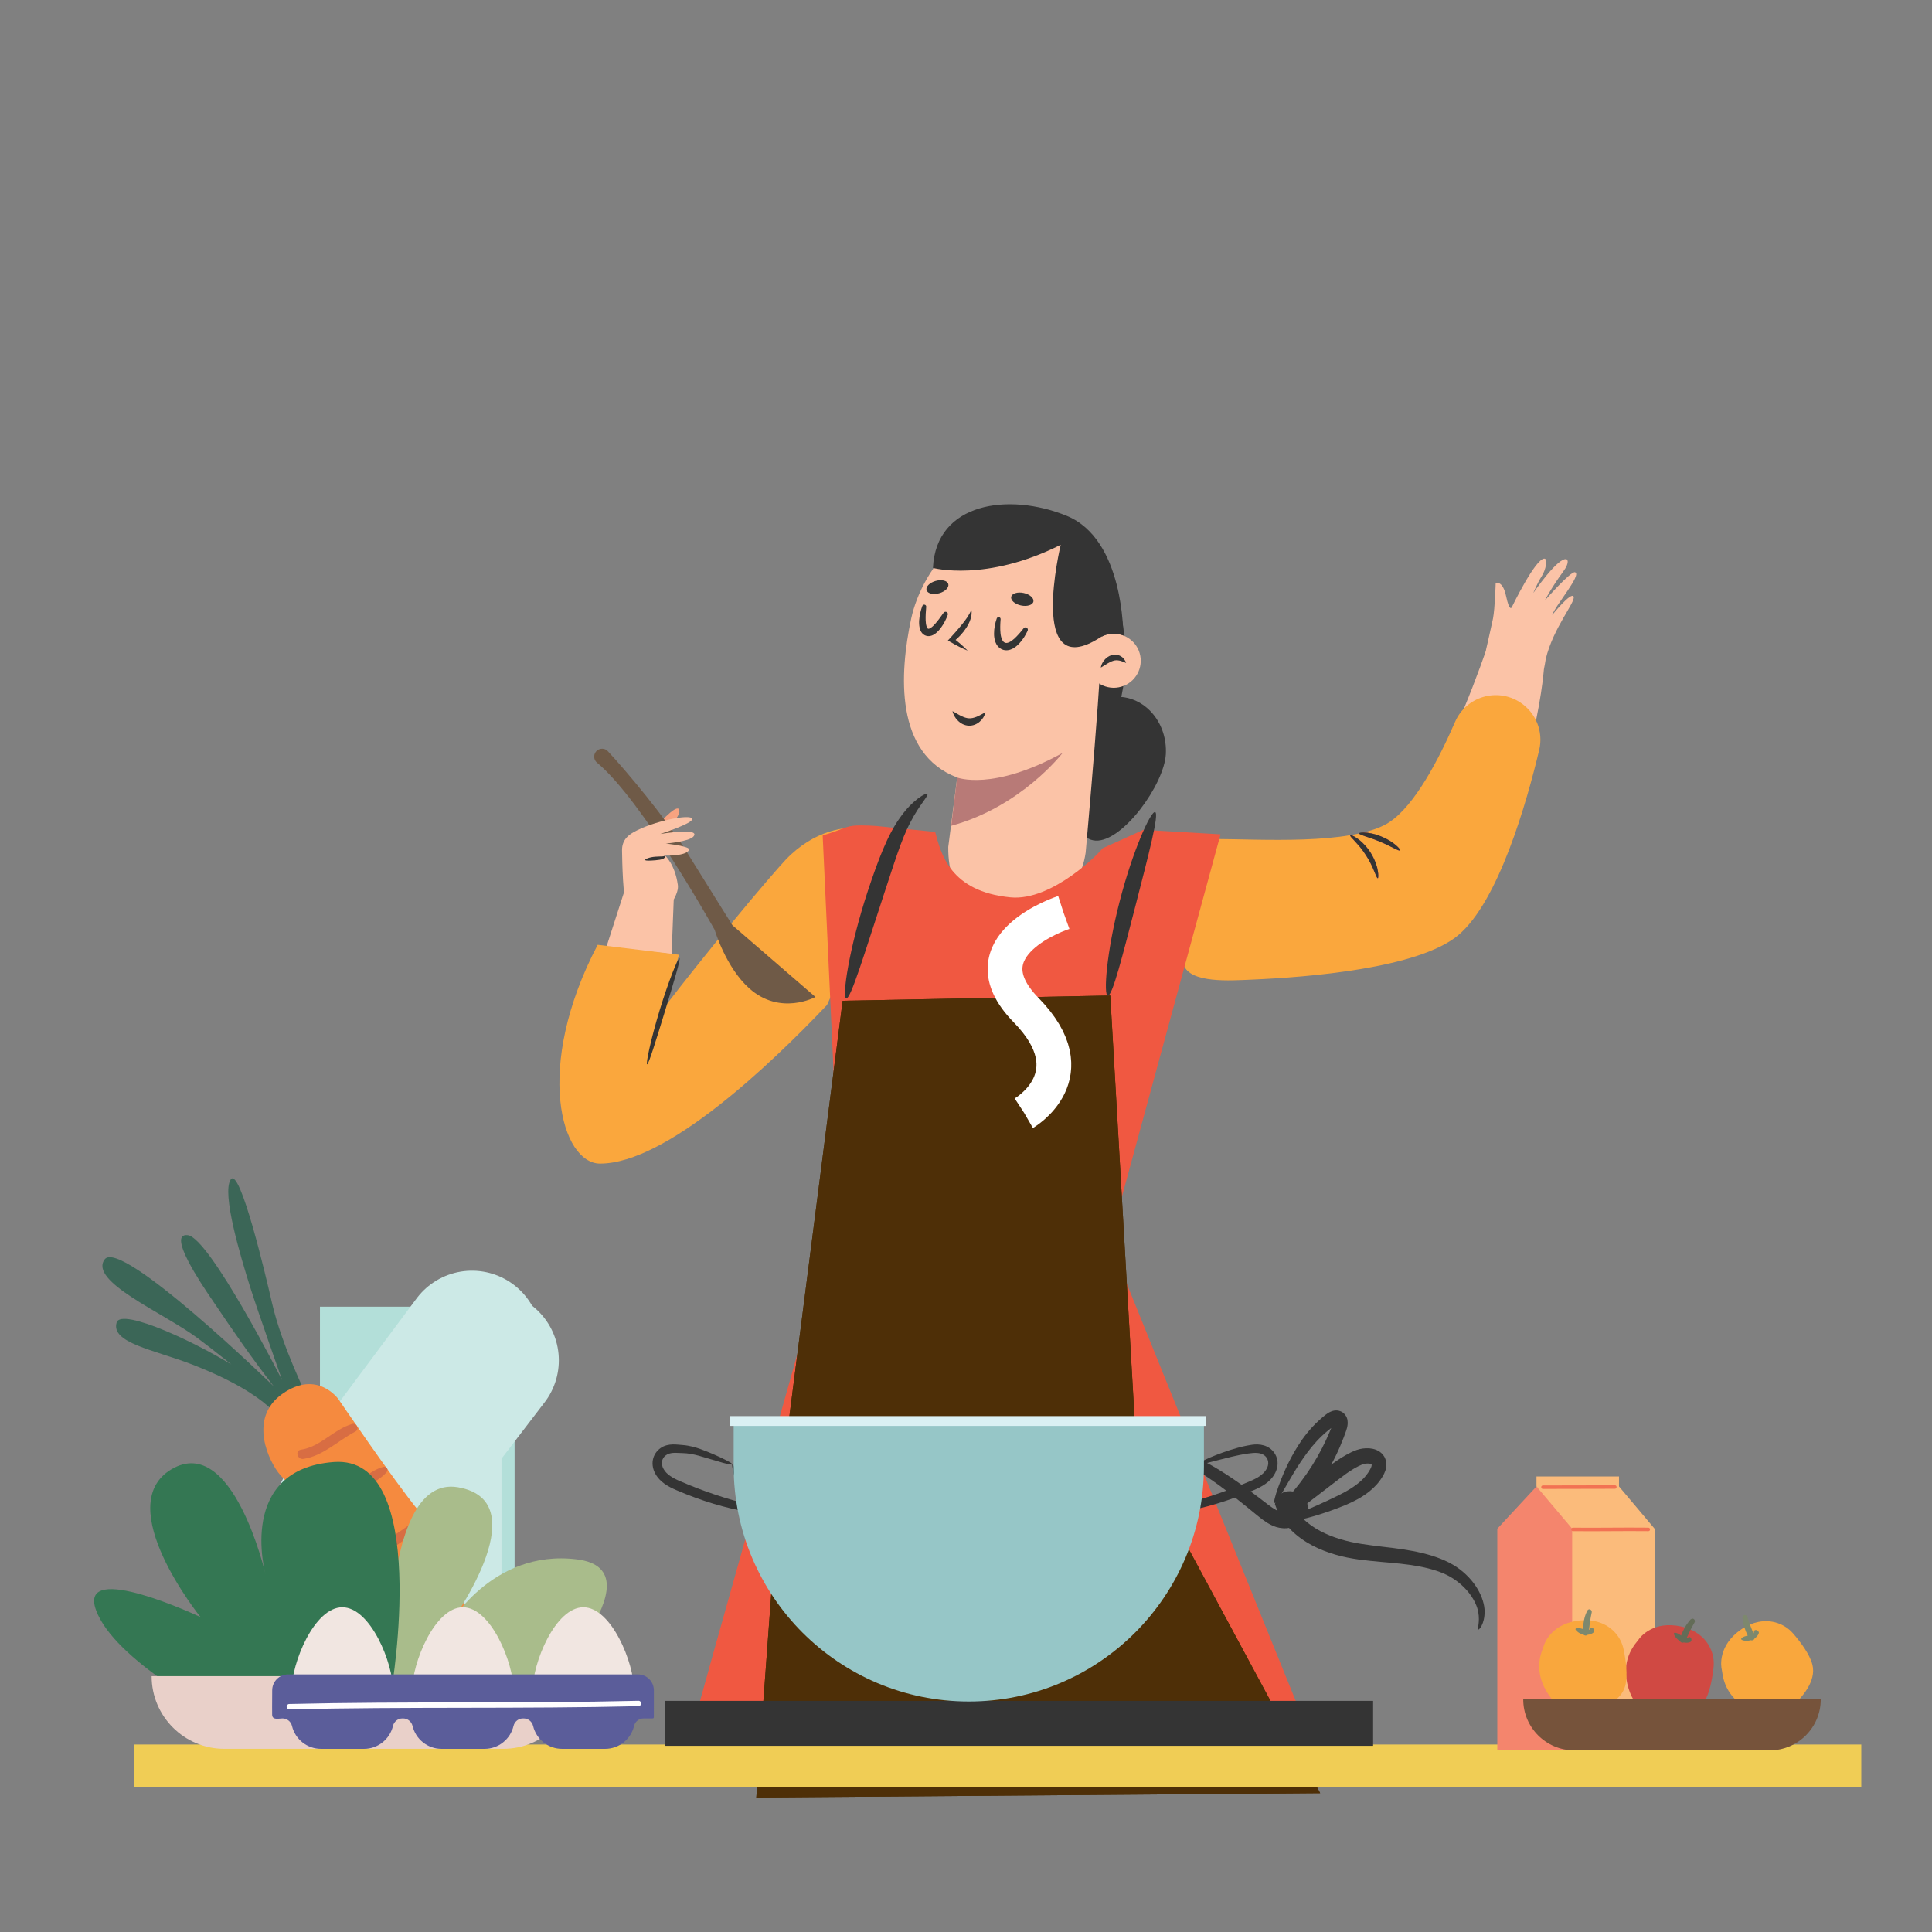 <svg width="229" height="229" viewBox="0 0 229 229" fill="none" xmlns="http://www.w3.org/2000/svg">
<rect x="0" y="0" width="229" height="229" fill="#808080" stroke="none"/>
<g clip-path="url(#clip0_154_209)">
<mask id="mask0_154_209" style="mask-type:luminance" maskUnits="userSpaceOnUse" x="0" y="0" width="229" height="229">
<path d="M229 0H0V229H229V0Z" fill="white"/>
</mask>
<g mask="url(#mask0_154_209)">
<path d="M138.187 89.394C137.994 92.978 133.07 99.813 129.859 99.64C126.649 99.467 126.368 92.352 126.561 88.767C126.754 85.183 129.512 82.421 132.722 82.594C135.933 82.767 138.38 85.81 138.187 89.394Z" fill="#343434"/>
<path d="M127.891 91.387C127.891 91.387 136.606 84.974 132.107 69.635C129.182 59.655 107.332 86.431 127.891 91.387Z" fill="#343434"/>
<path d="M108.005 73.316C109.255 67.482 115.644 57.959 125.727 64.575C128.899 66.658 130.105 70.205 130.576 73.85C130.905 76.391 128.682 101.069 128.682 101.069C127.266 110.93 112.258 112.479 112.397 100.388L113.455 92.16C106.045 89.332 106.603 79.866 108.005 73.316Z" fill="#FBC3A7"/>
<path d="M113.455 92.16C113.455 92.16 117.638 93.814 125.942 89.253C125.942 89.253 121.069 95.62 112.749 97.884L113.455 92.16Z" fill="#B87A77"/>
<path d="M135.158 77.734C135.482 79.472 134.334 81.145 132.597 81.469C130.857 81.791 129.184 80.646 128.859 78.908C128.535 77.168 129.683 75.497 131.42 75.173C133.158 74.849 134.833 75.996 135.158 77.734Z" fill="#FBC3A7"/>
<path d="M130.477 79.132C130.526 78.797 130.682 78.498 130.894 78.241C131.109 77.98 131.399 77.766 131.758 77.65C132.118 77.539 132.55 77.594 132.856 77.79C133.178 77.969 133.373 78.269 133.478 78.579C133.155 78.462 132.903 78.332 132.647 78.293C132.399 78.248 132.183 78.249 131.958 78.324C131.501 78.46 131.044 78.794 130.477 79.132Z" fill="#343434"/>
<path d="M112.895 84.293C113.29 84.49 113.607 84.711 113.935 84.862C114.258 85.021 114.558 85.128 114.848 85.139C115.139 85.157 115.436 85.086 115.764 84.956C116.09 84.824 116.423 84.627 116.806 84.421C116.711 84.849 116.479 85.233 116.134 85.531C115.801 85.834 115.31 86.046 114.799 86.014C114.288 85.987 113.837 85.728 113.532 85.41C113.206 85.099 113.004 84.71 112.895 84.293Z" fill="#343434"/>
<path d="M115.139 72.263C115.214 72.636 115.146 73.032 115.032 73.395C114.915 73.764 114.732 74.105 114.529 74.423C114.11 75.059 113.602 75.604 113.001 76.067L112.97 75.612C113.57 76.079 114.156 76.562 114.694 77.119C113.975 76.827 113.306 76.468 112.647 76.09L112.348 75.92L112.617 75.633C112.852 75.382 113.086 75.107 113.32 74.848C113.55 74.577 113.786 74.313 114.001 74.04C114.44 73.49 114.857 72.957 115.139 72.263Z" fill="#343434"/>
<path d="M118.602 73.414C118.555 73.971 118.537 74.55 118.593 75.077C118.644 75.605 118.834 76.09 119.118 76.175C119.369 76.303 119.827 76.064 120.218 75.707C120.606 75.352 120.982 74.914 121.322 74.479L121.331 74.469C121.427 74.345 121.601 74.323 121.722 74.418C121.828 74.5 121.858 74.639 121.806 74.754C121.547 75.316 121.23 75.831 120.787 76.297C120.566 76.526 120.314 76.742 119.986 76.908C119.669 77.068 119.198 77.159 118.79 76.981C118.385 76.813 118.109 76.446 117.99 76.11C117.863 75.77 117.826 75.437 117.824 75.118C117.823 74.478 117.945 73.889 118.143 73.307C118.186 73.183 118.321 73.116 118.443 73.159C118.549 73.192 118.613 73.296 118.603 73.404L118.602 73.414Z" fill="#343434"/>
<path d="M109.783 71.936C109.736 72.461 109.702 73.002 109.717 73.507C109.731 73.759 109.754 74.005 109.815 74.209C109.875 74.421 109.969 74.523 110.021 74.524C110.054 74.545 110.203 74.515 110.379 74.381C110.555 74.257 110.725 74.077 110.891 73.889C111.22 73.508 111.537 73.069 111.837 72.638L111.846 72.63C111.935 72.504 112.108 72.473 112.234 72.56C112.342 72.636 112.378 72.773 112.334 72.888C112.132 73.426 111.881 73.928 111.533 74.401C111.36 74.638 111.162 74.864 110.902 75.072C110.767 75.174 110.614 75.272 110.423 75.337C110.231 75.405 109.977 75.431 109.745 75.347C109.515 75.272 109.323 75.101 109.212 74.928C109.099 74.753 109.039 74.579 109.004 74.416C108.935 74.088 108.93 73.786 108.952 73.493C108.996 72.905 109.129 72.359 109.325 71.821C109.37 71.699 109.506 71.636 109.628 71.683C109.732 71.718 109.794 71.819 109.784 71.924L109.783 71.936Z" fill="#343434"/>
<path d="M122.49 71.306C122.404 71.713 121.745 71.92 121.019 71.765C120.291 71.61 119.773 71.153 119.858 70.746C119.944 70.335 120.605 70.128 121.331 70.283C122.057 70.439 122.575 70.897 122.49 71.306Z" fill="#343434"/>
<path d="M112.399 69.217C112.521 69.618 112.045 70.112 111.335 70.314C110.624 70.519 109.951 70.358 109.827 69.957C109.705 69.553 110.181 69.062 110.892 68.859C111.602 68.655 112.277 68.816 112.399 69.217Z" fill="#343434"/>
<path d="M110.583 67.314C110.583 67.314 116.865 69.029 125.727 64.574C125.727 64.574 121.717 81.132 130.382 75.571C130.382 75.571 131.589 74.745 132.813 75.182L133.138 75.308C133.138 75.308 133.285 63.924 126.425 61.136C119.568 58.345 110.94 59.558 110.583 67.314Z" fill="#343434"/>
<path d="M172.095 106.49C169.38 109.28 165.639 111.646 162.11 113.485C160.488 109.592 158.992 105.655 157.733 101.645C160.552 100.648 163.572 99.126 166.279 96.683C170.393 92.969 174.869 80.723 175.975 77.564C176.029 77.398 176.085 77.233 176.139 77.067L176.127 77.064C176.127 77.064 176.874 73.804 176.966 73.314C177.2 72.086 177.283 69.116 177.283 69.116C177.283 69.116 178.102 68.715 178.517 70.66C178.93 72.607 179.19 71.976 179.19 71.976C179.19 71.976 182.019 66.126 183.07 66.211C183.463 66.245 183.242 67.523 182.731 68.312C182.222 69.098 181.745 70.285 181.745 70.285C181.745 70.285 184.694 65.966 185.689 66.291C185.689 66.291 186.193 66.524 185.238 67.817C183.912 69.611 183.097 71.191 183.097 71.191C183.097 71.191 186.201 67.644 186.692 67.827C187.509 68.128 184.367 71.742 183.981 72.896C183.981 72.896 186.278 70.046 186.523 70.723C186.756 71.37 184.104 74.409 183.218 78.109C183.164 78.468 183.091 78.879 182.998 79.34L182.999 79.339C182.999 79.339 181.693 96.624 172.095 106.49Z" fill="#FBC3A7"/>
<path d="M180.165 83.241C182.046 84.455 182.961 86.711 182.443 88.889C180.996 94.972 177.642 106.88 172.802 110.886C168.088 114.767 155.207 115.831 148.219 116.121C145.889 116.219 141.062 116.575 140.304 114.37L137.367 111.049C134.051 108.385 136.123 101.024 140.14 99.617C143.266 99.046 153.323 100.156 160.07 98.991C160.056 98.993 160.04 98.995 160.042 99.013C159.934 99.155 161.036 99.991 161.917 101.402C162.82 102.763 163.121 104.127 163.308 104.102C163.386 104.091 163.417 103.736 163.306 103.161C163.211 102.584 162.929 101.807 162.46 101.056C161.971 100.295 161.387 99.737 160.911 99.404C160.504 99.11 160.181 98.976 160.07 98.991C160.428 98.928 160.772 98.866 161.095 98.789C161.121 98.977 162.254 99.22 163.541 99.763C164.859 100.3 165.844 100.947 165.952 100.805C166.061 100.678 165.201 99.756 163.781 99.17C162.919 98.808 162.117 98.68 161.621 98.669C162.809 98.378 163.843 97.997 164.647 97.473C167.697 95.495 170.579 89.927 172.474 85.553C173.768 82.571 177.434 81.479 180.165 83.241Z" fill="#FAA73D"/>
<path d="M163.306 103.159C163.417 103.734 163.386 104.089 163.307 104.1C163.119 104.126 162.821 102.764 161.917 101.403C161.038 99.992 159.934 99.155 160.042 99.012C160.04 98.995 160.056 98.994 160.072 98.992C160.181 98.977 160.502 99.109 160.909 99.402C161.386 99.736 161.973 100.297 162.46 101.058C162.93 101.808 163.211 102.582 163.306 103.159Z" fill="#F05841"/>
<path d="M165.952 100.803C165.844 100.945 164.862 100.298 163.544 99.761C162.257 99.218 161.124 98.975 161.098 98.787C161.286 98.761 161.456 98.723 161.624 98.668C162.12 98.68 162.919 98.808 163.782 99.17C165.202 99.756 166.062 100.676 165.952 100.803Z" fill="#F05841"/>
<path d="M163.307 104.1C163.119 104.125 162.821 102.763 161.917 101.402C161.038 99.991 159.934 99.155 160.042 99.012C160.04 98.996 160.056 98.994 160.072 98.992C160.181 98.977 160.502 99.109 160.91 99.404C161.386 99.737 161.973 100.295 162.46 101.058C162.929 101.807 163.211 102.582 163.306 103.159C163.417 103.734 163.386 104.089 163.307 104.1Z" fill="#343434"/>
<path d="M165.952 100.803C165.844 100.945 164.862 100.298 163.544 99.761C162.258 99.218 161.124 98.975 161.098 98.787L161.096 98.772C161.103 98.708 161.304 98.664 161.624 98.668C162.12 98.68 162.919 98.808 163.782 99.17C165.202 99.756 166.062 100.676 165.952 100.803Z" fill="#343434"/>
<path d="M71.888 112.206L74.293 104.745L79.857 106.641L79.605 113.093L71.888 112.206Z" fill="#FBC3A7"/>
<path d="M102.401 98.104C104.453 98.254 105.77 100.35 105.016 102.264L100.751 113.092L98.027 119.117C91.282 126.228 78.984 137.92 71.126 137.92C66.576 137.92 63.19 126.594 70.841 111.989L71.921 112.118L79.606 113.055L80.481 113.168L80.227 114.043V114.059L78.715 119.436C78.843 119.276 78.968 119.117 79.08 118.957C81.227 116.173 83.281 113.613 85.11 111.355C85.667 110.702 86.174 110.066 86.683 109.462C89.976 105.453 92.378 102.701 93.141 101.89C96.546 98.341 100.222 97.929 102.401 98.12V98.104Z" fill="#FAA73D"/>
<path d="M76.698 126.158C76.531 126.117 77.128 123.22 78.19 119.739C79.25 116.253 80.371 113.52 80.532 113.579C80.701 113.637 79.851 116.455 78.796 119.926C77.739 123.392 76.87 126.202 76.698 126.158Z" fill="#343434"/>
<path d="M78.734 98.759C79.189 98.281 80.522 96.823 80.527 96.171C80.533 95.02 78.575 97.088 77.726 98.042C78.082 98.269 78.429 98.507 78.734 98.759Z" fill="#F8A380"/>
<path d="M70.513 89.295C70.79 88.689 71.592 88.555 72.047 89.042C74.15 91.28 78.865 96.911 81.235 100.725C84.594 106.132 86.82 109.676 86.82 109.676L96.655 118.171C96.655 118.171 92.497 120.449 88.807 117.146C86.013 114.647 84.714 110.225 84.714 110.225C84.714 110.225 76.157 94.856 70.763 90.397C70.437 90.128 70.338 89.678 70.513 89.295Z" fill="#6F5A47"/>
<path d="M74.406 108.639C73.803 106.215 73.759 102.286 73.73 100.818C73.705 99.523 74.546 98.96 75.088 98.648C77.328 97.356 81.881 96.421 82.051 97.059C82.189 97.581 78.259 98.853 78.259 98.853C78.259 98.853 83.15 98.049 82.188 99.162C81.674 99.755 78.925 99.988 78.925 99.988C78.925 99.988 81.909 100.303 81.682 100.74C81.276 101.516 78.822 101.41 78.822 101.41C78.822 101.41 80.002 102.402 80.346 104.914C80.596 106.74 76.85 110.375 76.85 110.375L74.406 108.639Z" fill="#FBC3A7"/>
<path d="M76.474 101.934C76.445 101.825 76.978 101.599 77.667 101.546C78.007 101.514 78.314 101.527 78.502 101.511C78.688 101.506 78.766 101.433 78.828 101.452C78.852 101.465 78.862 101.511 78.828 101.586C78.796 101.664 78.704 101.745 78.585 101.798C78.345 101.904 78.036 101.934 77.704 101.968C77.043 102.019 76.503 102.05 76.474 101.934Z" fill="#343434"/>
<path d="M131.815 147.854L154.387 203.594L83.871 206.505L81.95 205.437C81.698 205.737 99.767 142.144 99.516 142.444C99.359 142.611 99.673 142.247 99.516 142.444L97.513 99.042C97.764 98.938 97.984 98.871 98.236 98.805C100.469 98.074 100.352 97.837 102.113 97.837C102.742 97.837 103.308 97.87 103.843 97.904L110.846 98.608C111.538 101.208 112.62 105.663 119.758 106.364C124.758 106.861 130.528 100.897 130.67 100.554L135.525 98.361L144.67 98.895L131.689 146.586C130.745 146.452 132.286 146.656 131.689 146.586L131.815 147.854Z" fill="#F05841"/>
<path d="M99.879 118.621L131.601 117.999L134.71 172.114L156.482 212.545L89.645 213.064L92.146 178.942L99.879 118.621Z" fill="#4E2F07"/>
<path d="M99.879 118.621L131.601 117.999L134.71 172.114L156.482 212.545L89.645 213.064L92.146 178.942L99.879 118.621Z" fill="#4E2F07"/>
<path d="M131.307 118.02C130.782 117.96 131.141 112.924 132.706 106.872C134.259 100.816 136.404 96.122 136.911 96.257C137.439 96.396 136.154 101.254 134.621 107.236C133.073 113.213 131.853 118.085 131.307 118.02Z" fill="#343434"/>
<path d="M109.911 94.104C110.121 94.287 108.988 95.361 107.929 97.432C106.827 99.478 105.907 102.581 104.769 106.006C102.517 112.835 100.849 118.427 100.305 118.342C99.784 118.261 100.602 112.473 102.879 105.561C104.023 102.135 105.173 98.983 106.698 96.892C108.184 94.785 109.765 93.945 109.911 94.104Z" fill="#343434"/>
<path d="M151.999 180.343C151.914 180.052 154.671 179.213 158.753 177.195C159.748 176.684 160.814 176.079 161.638 175.215C161.843 174.999 162.03 174.77 162.19 174.52C162.35 174.279 162.513 173.982 162.563 173.794C162.619 173.586 162.563 173.569 162.558 173.558C162.569 173.555 162.429 173.477 162.19 173.469C161.955 173.46 161.666 173.511 161.414 173.606C161.159 173.71 160.8 173.886 160.5 174.066C159.872 174.433 159.249 174.896 158.599 175.395C157.275 176.41 155.913 177.461 154.511 178.532C154.306 178.689 154.101 178.843 153.914 178.986L152.596 177.548C154.844 175.1 156.501 172.355 157.609 169.709L157.811 169.212C157.878 169.044 157.951 168.876 157.973 168.792C158.007 168.691 158.01 168.593 158.013 168.61C157.999 168.618 158.105 168.823 158.231 168.851C158.386 168.904 158.439 168.848 158.374 168.87C158.315 168.893 158.231 168.938 158.111 169.027C157.856 169.218 157.598 169.395 157.365 169.599C156.412 170.382 155.635 171.27 154.985 172.131C153.689 173.867 152.84 175.462 152.206 176.533C151.581 177.613 151.191 178.199 151.068 178.145C150.947 178.089 151.104 177.405 151.528 176.216C151.959 175.033 152.627 173.317 153.863 171.352C154.486 170.373 155.271 169.341 156.308 168.391C156.558 168.144 156.844 167.923 157.127 167.69C157.27 167.572 157.48 167.429 157.741 167.317C157.993 167.208 158.416 167.082 158.901 167.281C159.358 167.443 159.684 167.976 159.717 168.338C159.773 168.711 159.723 168.977 159.667 169.226C159.6 169.493 159.53 169.655 159.471 169.835L159.272 170.373C158.187 173.247 156.457 176.23 154.043 178.871L152.728 177.43C152.915 177.284 153.12 177.13 153.325 176.973C154.732 175.911 156.109 174.873 157.438 173.867C158.111 173.368 158.812 172.86 159.574 172.44C159.97 172.224 160.323 172.041 160.8 171.868C161.287 171.705 161.775 171.635 162.305 171.666C162.813 171.716 163.474 171.862 163.948 172.465C164.411 173.048 164.388 173.858 164.203 174.327C164.027 174.826 163.8 175.145 163.564 175.482C163.329 175.813 163.059 176.104 162.782 176.368C161.66 177.419 160.421 177.991 159.333 178.454C154.954 180.214 152.055 180.573 151.999 180.343Z" fill="#343434"/>
<path d="M175.219 193.151C175.06 193.089 175.447 192.344 175.217 191.062C174.987 189.815 173.907 188.059 171.889 186.89C170.913 186.329 169.62 185.934 168.238 185.668C166.842 185.399 165.294 185.267 163.629 185.124C161.974 184.967 160.158 184.813 158.304 184.274C156.473 183.739 154.567 182.886 153.022 181.35C152.223 180.554 151.584 179.572 151.216 178.557L151.118 178.283L151.197 177.949C151.306 177.469 151.794 176.968 152.262 176.847C152.73 176.698 153.126 176.743 153.476 176.841C153.827 176.945 154.146 177.116 154.429 177.388C154.713 177.652 154.959 178.055 155.013 178.524C155.102 179.39 154.665 180.063 154.171 180.472C153.667 180.882 153.1 181.078 152.514 181.14C151.247 181.218 150.372 180.629 149.677 180.136C148.99 179.614 148.449 179.143 147.857 178.67C145.547 176.785 143.45 175.204 141.56 174.108C137.781 171.89 135.005 171.601 135.064 171.287C135.075 171.181 135.779 171.108 137.035 171.29C138.291 171.464 140.105 171.943 142.177 172.947C144.254 173.942 146.534 175.479 148.931 177.298C150.12 178.156 151.438 179.415 152.335 179.272C152.562 179.244 152.806 179.143 152.946 179.014C153.019 178.953 153.064 178.891 153.084 178.841C153.095 178.818 153.1 178.796 153.106 178.773C153.106 178.762 153.103 178.751 153.109 178.74V178.734V178.731C153.084 178.731 153.344 178.74 153.235 178.734L153.252 178.737C153.257 178.734 153.224 178.74 153.156 178.776C153.084 178.827 153.134 178.787 153.1 178.784C153.075 178.759 153.008 178.723 152.943 178.703C152.91 178.698 152.885 178.695 152.868 178.692C152.859 178.689 152.862 178.709 152.854 178.684C152.845 178.622 152.842 178.577 152.817 178.518C152.744 178.299 152.655 178.367 152.91 178.445L153.047 177.884C153.322 178.627 153.796 179.348 154.418 179.968C155.61 181.165 157.228 181.936 158.854 182.432C160.477 182.934 162.168 183.122 163.822 183.327C167.108 183.688 170.296 184.187 172.62 185.715C174.894 187.252 175.946 189.436 175.974 190.984C175.976 192.565 175.284 193.213 175.219 193.151Z" fill="#343434"/>
<path d="M121.398 131.919C121.398 131.919 129.165 127.426 121.62 119.722C114.075 112.018 126.059 108.167 126.059 108.167" stroke="white" stroke-width="4.121" stroke-dasharray="151.22 151.22"/>
<path d="M220.618 211.855H15.873V206.777H220.618V211.855Z" fill="#F0CD55"/>
<path d="M78.858 201.604H162.755V206.933H78.858V201.604Z" fill="#343434"/>
<path d="M86.8 173.575C86.924 173.442 87.76 175.339 88.971 178.572L89.245 179.293L88.464 179.163C86.096 178.765 83.184 177.929 80.156 176.62C79.253 176.23 78.232 175.694 77.684 174.693C77.411 174.206 77.272 173.603 77.388 173.027C77.494 172.447 77.855 171.942 78.302 171.637C78.749 171.319 79.27 171.221 79.741 171.207L80.09 171.213L80.375 171.233C80.568 171.247 80.758 171.268 80.946 171.282C81.73 171.343 82.466 171.556 83.065 171.772C84.279 172.216 85.211 172.652 85.851 172.966C86.534 173.303 86.863 173.525 86.8 173.575C86.736 173.624 86.335 173.557 85.692 173.387C84.937 173.165 83.977 172.882 82.823 172.545C82.215 172.384 81.595 172.248 80.882 172.234C80.698 172.228 80.508 172.219 80.317 172.213L80.02 172.202L79.778 172.213C79.467 172.239 79.147 172.314 78.913 172.505C78.426 172.856 78.296 173.534 78.665 174.14C79.017 174.771 79.758 175.204 80.611 175.564C83.553 176.842 86.402 177.747 88.622 178.275L88.115 178.863C87.195 175.801 86.676 173.704 86.8 173.575Z" fill="#343434"/>
<path d="M141.979 173.575C142.103 173.704 141.581 175.801 140.664 178.863L140.153 178.275C142.374 177.747 145.217 176.842 148.155 175.57C148.38 175.478 148.591 175.383 148.772 175.285C148.974 175.195 149.144 175.077 149.315 174.962C149.649 174.728 149.937 174.454 150.105 174.148C150.48 173.543 150.358 172.871 149.874 172.513C149.39 172.136 148.697 172.179 147.968 172.283C147.256 172.381 146.589 172.528 145.978 172.669C143.539 173.257 142.036 173.733 141.979 173.575C141.924 173.433 143.322 172.689 145.762 171.885C146.373 171.692 147.051 171.493 147.809 171.346C148.204 171.279 148.565 171.193 149.061 171.207C149.531 171.227 150.05 171.337 150.494 171.654C150.938 171.963 151.293 172.47 151.397 173.047C151.506 173.627 151.362 174.226 151.082 174.708C150.534 175.703 149.508 176.239 148.611 176.626C145.586 177.932 142.676 178.765 140.315 179.163L139.533 179.299L139.804 178.572C141.018 175.339 141.855 173.442 141.979 173.575Z" fill="#343434"/>
<path d="M114.835 201.679C99.445 201.679 86.961 189.201 86.961 173.808V168.332H142.702V173.808C142.702 189.201 130.225 201.679 114.835 201.679Z" fill="#96C6C7"/>
<path d="M142.953 169.013H86.526V167.848H142.953V169.013Z" fill="#DAF0F3"/>
<path d="M37.925 154.883H60.994V199.51H37.925V154.883Z" fill="#B3DFD9"/>
<path d="M59.443 198.385H39.473V169.001H59.443V198.385Z" fill="#CCE9E6"/>
<path d="M40.67 183.953L58.047 161.241" stroke="#CCE9E6" stroke-width="16.383" stroke-miterlimit="10" stroke-linecap="round"/>
<path d="M40.733 179.212L55.942 158.808" stroke="#CCE9E6" stroke-width="16.383" stroke-miterlimit="10" stroke-linecap="round"/>
<path d="M36.428 165.604C36.428 165.604 33.409 159.537 32.238 154.43C31.555 151.448 28.446 138.187 27.348 139.807C26.249 141.422 28.541 149.015 29.623 152.469C30.494 155.255 33.432 163.571 33.432 163.571C33.432 163.571 24.876 146.754 22.275 146.408C19.671 146.059 24.072 152.481 24.954 153.79C27.898 158.156 29.862 160.993 32.449 164.324C32.449 164.324 14.296 146.664 12.402 149.28C10.507 151.893 19.305 155.569 23.409 158.6C26.555 160.927 33.357 166.567 33.357 166.567C33.357 166.567 32.382 164.935 28.87 162.634C23.581 159.171 14.371 154.966 13.829 156.749C13.091 159.168 18.244 159.993 22.65 161.685C32.466 165.457 33.605 168.892 33.605 168.892L36.428 165.604Z" fill="#3B6657"/>
<path d="M40.108 165.835C40.108 165.835 37.599 162.288 33.458 165.221C29.317 168.153 31.947 173.396 33.222 174.835C34.496 176.274 46.071 188.238 47.62 191.162C49.168 194.086 54.367 201.881 56.054 201.272C57.738 200.661 56.455 198.631 55.769 193.547C55.08 188.463 52.721 182.883 49.653 179.117C46.584 175.357 40.108 165.835 40.108 165.835Z" fill="#F58A3F"/>
<path d="M41.76 168.779C39.514 169.422 38.034 171.478 35.661 171.836C34.94 171.943 35.249 173.036 35.964 172.923C38.311 172.571 40.09 170.743 42.135 169.673C42.628 169.414 42.291 168.626 41.76 168.779Z" fill="#D86D43"/>
<path d="M45.474 173.863C44.589 174.062 43.787 174.67 43.02 175.143C42.172 175.665 41.333 176.193 40.488 176.718C39.862 177.104 40.434 178.093 41.059 177.701C41.901 177.173 42.749 176.649 43.591 176.115C44.355 175.636 45.264 175.184 45.835 174.477C46.059 174.197 45.852 173.779 45.474 173.863Z" fill="#D86D43"/>
<path d="M49.794 179.933C48.966 180.4 48.199 180.974 47.415 181.51C46.677 182.012 45.886 182.482 45.215 183.073C44.748 183.486 45.35 184.224 45.872 183.924C46.691 183.451 47.447 182.84 48.222 182.298C48.958 181.79 49.716 181.297 50.385 180.7C50.806 180.325 50.267 179.662 49.794 179.933Z" fill="#D86D43"/>
<path d="M53.794 187.523C53.154 187.774 52.58 188.183 52.003 188.555C51.392 188.953 50.769 189.334 50.178 189.755C49.609 190.158 50.12 191.081 50.737 190.706C51.36 190.331 51.957 189.91 52.562 189.504C53.13 189.129 53.75 188.769 54.235 188.278C54.529 187.978 54.232 187.35 53.794 187.523Z" fill="#D86D43"/>
<path d="M63.266 201.5C63.266 201.5 78.656 186.113 68.399 184.832C58.139 183.546 53.009 192.953 53.009 192.953C53.009 192.953 64.12 177.995 54.292 176.285C44.462 174.575 46.169 203.21 46.169 203.21L63.266 201.5Z" fill="#A9BC8B"/>
<path d="M46.417 200.217C46.417 200.217 51.115 172.435 39.574 173.292C28.034 174.145 31.457 186.542 31.457 186.542C31.457 186.542 27.607 169.869 20.34 174.143C13.076 178.416 23.763 191.669 23.763 191.669C23.763 191.669 9.233 184.829 11.369 190.813C13.506 196.794 25.9 203.21 25.9 203.21L46.417 200.217Z" fill="#347753"/>
<path d="M26.586 207.287H59.656C64.411 207.287 68.269 203.432 68.269 198.677H17.973C17.973 203.432 21.831 207.287 26.586 207.287Z" fill="#E9D0C9"/>
<path d="M34.56 200.413C34.56 197.091 37.253 190.51 40.575 190.51C43.9 190.51 46.596 197.091 46.596 200.413C46.596 203.735 43.9 206.428 40.575 206.428C37.253 206.428 34.56 203.735 34.56 200.413Z" fill="#F1E6E1"/>
<path d="M48.842 200.413C48.842 197.091 51.541 190.51 54.863 190.51C58.185 190.51 60.879 197.091 60.879 200.413C60.879 203.735 58.185 206.428 54.863 206.428C51.541 206.428 48.842 203.735 48.842 200.413Z" fill="#F1E6E1"/>
<path d="M63.125 200.413C63.125 197.091 65.824 190.51 69.146 190.51C72.468 190.51 75.161 197.091 75.161 200.413C75.161 203.735 72.468 206.428 69.146 206.428C65.824 206.428 63.125 203.735 63.125 200.413Z" fill="#F1E6E1"/>
<path d="M75.614 198.466H34.153C33.109 198.466 32.264 199.314 32.264 200.355C32.264 201.007 32.253 201.656 32.253 202.307C32.253 202.619 32.253 202.933 32.258 203.245C32.27 203.922 33.046 203.686 33.487 203.686C34.02 203.686 34.485 204.052 34.609 204.571C34.986 206.163 36.408 207.29 38.046 207.29H43.147C44.782 207.29 46.204 206.163 46.581 204.571C46.706 204.052 47.17 203.686 47.703 203.686H47.775C48.309 203.686 48.773 204.052 48.897 204.571C49.275 206.163 50.697 207.29 52.334 207.29H57.436C59.071 207.29 60.492 206.163 60.87 204.571C60.994 204.052 61.458 203.686 61.992 203.686H62.064C62.597 203.686 63.062 204.052 63.186 204.571C63.563 206.163 64.985 207.29 66.62 207.29H71.724C73.359 207.29 74.781 206.163 75.159 204.571C75.282 204.052 75.747 203.686 76.28 203.686C76.574 203.686 76.978 203.691 77.269 203.686C77.405 203.683 77.503 203.691 77.5 203.533C77.494 203.195 77.503 202.466 77.503 202.111V200.355C77.503 199.314 76.658 198.466 75.614 198.466Z" fill="#5B5D9A"/>
<path d="M34.283 202.613C48.081 202.279 61.882 202.567 75.68 202.233C76.09 202.221 76.09 201.587 75.68 201.595C61.882 201.933 48.081 201.641 34.283 201.976C33.873 201.987 33.873 202.625 34.283 202.613Z" fill="#FFFEFF"/>
<path d="M182.121 176.186L177.475 181.198V207.466H188.172V181.198L182.121 176.186Z" fill="#F4856D"/>
<path d="M182.118 175.002V176.186L186.35 181.196V207.466H196.119V181.196L191.9 176.186V175.002H182.118Z" fill="#FBBB7B"/>
<path d="M186.439 181.488C189.418 181.523 192.399 181.452 195.378 181.488C195.645 181.491 195.645 181.077 195.378 181.074C192.399 181.037 189.418 181.109 186.439 181.074C186.173 181.07 186.171 181.484 186.439 181.488Z" fill="#F27253"/>
<path d="M182.882 176.483C185.726 176.474 188.571 176.472 191.415 176.465C191.682 176.463 191.682 176.049 191.415 176.051C188.571 176.058 185.726 176.062 182.882 176.069C182.615 176.069 182.613 176.483 182.882 176.483Z" fill="#F27253"/>
<path d="M203.109 197.623C203.27 196.12 202.617 194.618 201.312 193.679C200.789 193.302 200.13 192.983 199.302 192.797C195.985 192.049 194.409 194.03 194.201 194.366C193.993 194.702 192.169 196.389 192.874 199.535C193.579 202.679 195.528 203.318 196.854 203.431C198.183 203.541 200.837 203.541 201.956 201.82C202.667 200.727 202.977 198.848 203.109 197.623Z" fill="#D04943"/>
<path d="M198.546 193.519C198.825 193.558 199.044 193.71 199.261 193.855C199.508 193.226 199.831 192.576 200.284 192.09C200.299 192.03 200.336 191.975 200.391 191.949C200.425 191.936 200.46 191.919 200.49 191.897C200.748 191.743 200.993 192.069 200.859 192.301C200.508 192.908 200.2 193.528 199.914 194.165C199.935 194.167 199.957 194.172 199.981 194.174C199.998 194.139 200.033 194.111 200.078 194.104C200.133 194.041 200.237 194.011 200.306 194.044C200.451 194.111 200.469 194.2 200.484 194.351C200.492 194.458 200.466 194.573 200.358 194.622C200.117 194.731 199.844 194.74 199.578 194.679C199.454 194.735 199.302 194.718 199.181 194.603C199.144 194.564 199.118 194.529 199.096 194.49C198.775 194.302 198.515 194.013 198.409 193.679C198.383 193.601 198.465 193.508 198.546 193.519Z" fill="#636C57"/>
<path d="M192.443 195.487C192.135 194.007 191.053 192.782 189.522 192.285C188.911 192.09 188.189 191.986 187.341 192.064C183.953 192.37 183.062 194.739 182.968 195.125C182.873 195.511 181.652 197.673 183.289 200.45C184.926 203.225 186.979 203.234 188.276 202.935C189.572 202.633 192.1 201.818 192.636 199.836C192.978 198.577 192.694 196.695 192.443 195.487Z" fill="#F9A73D"/>
<path d="M186.84 192.986C187.118 192.936 187.374 193.012 187.625 193.085C187.666 192.409 187.775 191.689 188.057 191.089C188.052 191.028 188.07 190.963 188.113 190.926C188.143 190.9 188.172 190.87 188.195 190.841C188.393 190.614 188.724 190.852 188.668 191.112C188.518 191.797 188.419 192.48 188.341 193.174C188.362 193.17 188.382 193.17 188.406 193.163C188.414 193.126 188.436 193.092 188.477 193.07C188.51 192.994 188.601 192.931 188.677 192.94C188.835 192.962 188.88 193.04 188.939 193.178C188.98 193.276 188.991 193.395 188.902 193.478C188.705 193.653 188.451 193.749 188.178 193.77C188.078 193.861 187.927 193.89 187.777 193.818C187.729 193.794 187.697 193.766 187.664 193.738C187.3 193.658 186.964 193.462 186.762 193.178C186.715 193.113 186.76 192.999 186.84 192.986Z" fill="#7D886E"/>
<path d="M212.54 193.617C211.549 192.476 210.008 191.932 208.427 192.244C207.796 192.372 207.116 192.634 206.411 193.114C203.603 195.032 203.981 197.539 204.087 197.918C204.191 198.299 204.184 200.784 206.966 202.412C209.747 204.038 211.54 203.045 212.527 202.15C213.513 201.254 215.321 199.312 214.825 197.32C214.508 196.053 213.349 194.549 212.54 193.617Z" fill="#F9A73D"/>
<path d="M206.426 194.161C206.645 193.983 206.903 193.926 207.157 193.866C206.866 193.257 206.61 192.578 206.563 191.915C206.53 191.862 206.517 191.797 206.535 191.741C206.55 191.704 206.558 191.67 206.563 191.628C206.628 191.336 207.033 191.383 207.109 191.637C207.315 192.309 207.56 192.953 207.829 193.597C207.846 193.582 207.866 193.571 207.881 193.556C207.872 193.517 207.874 193.478 207.9 193.436C207.892 193.354 207.933 193.257 208.007 193.226C208.154 193.17 208.234 193.215 208.354 193.309C208.438 193.374 208.507 193.475 208.468 193.586C208.384 193.838 208.204 194.043 207.979 194.197C207.933 194.325 207.818 194.421 207.651 194.432C207.599 194.434 207.554 194.427 207.51 194.416C207.155 194.523 206.764 194.518 206.45 194.371C206.376 194.334 206.363 194.213 206.426 194.161Z" fill="#7D886E"/>
<path d="M186.587 207.466H209.776C213.11 207.466 215.814 204.76 215.814 201.426H180.549C180.549 204.76 183.25 207.466 186.587 207.466Z" fill="#76533B"/>
</g>
</g>
<defs>
<clipPath id="clip0_154_209">
<rect width="229" height="229" fill="white"/>
</clipPath>
</defs>
</svg>
